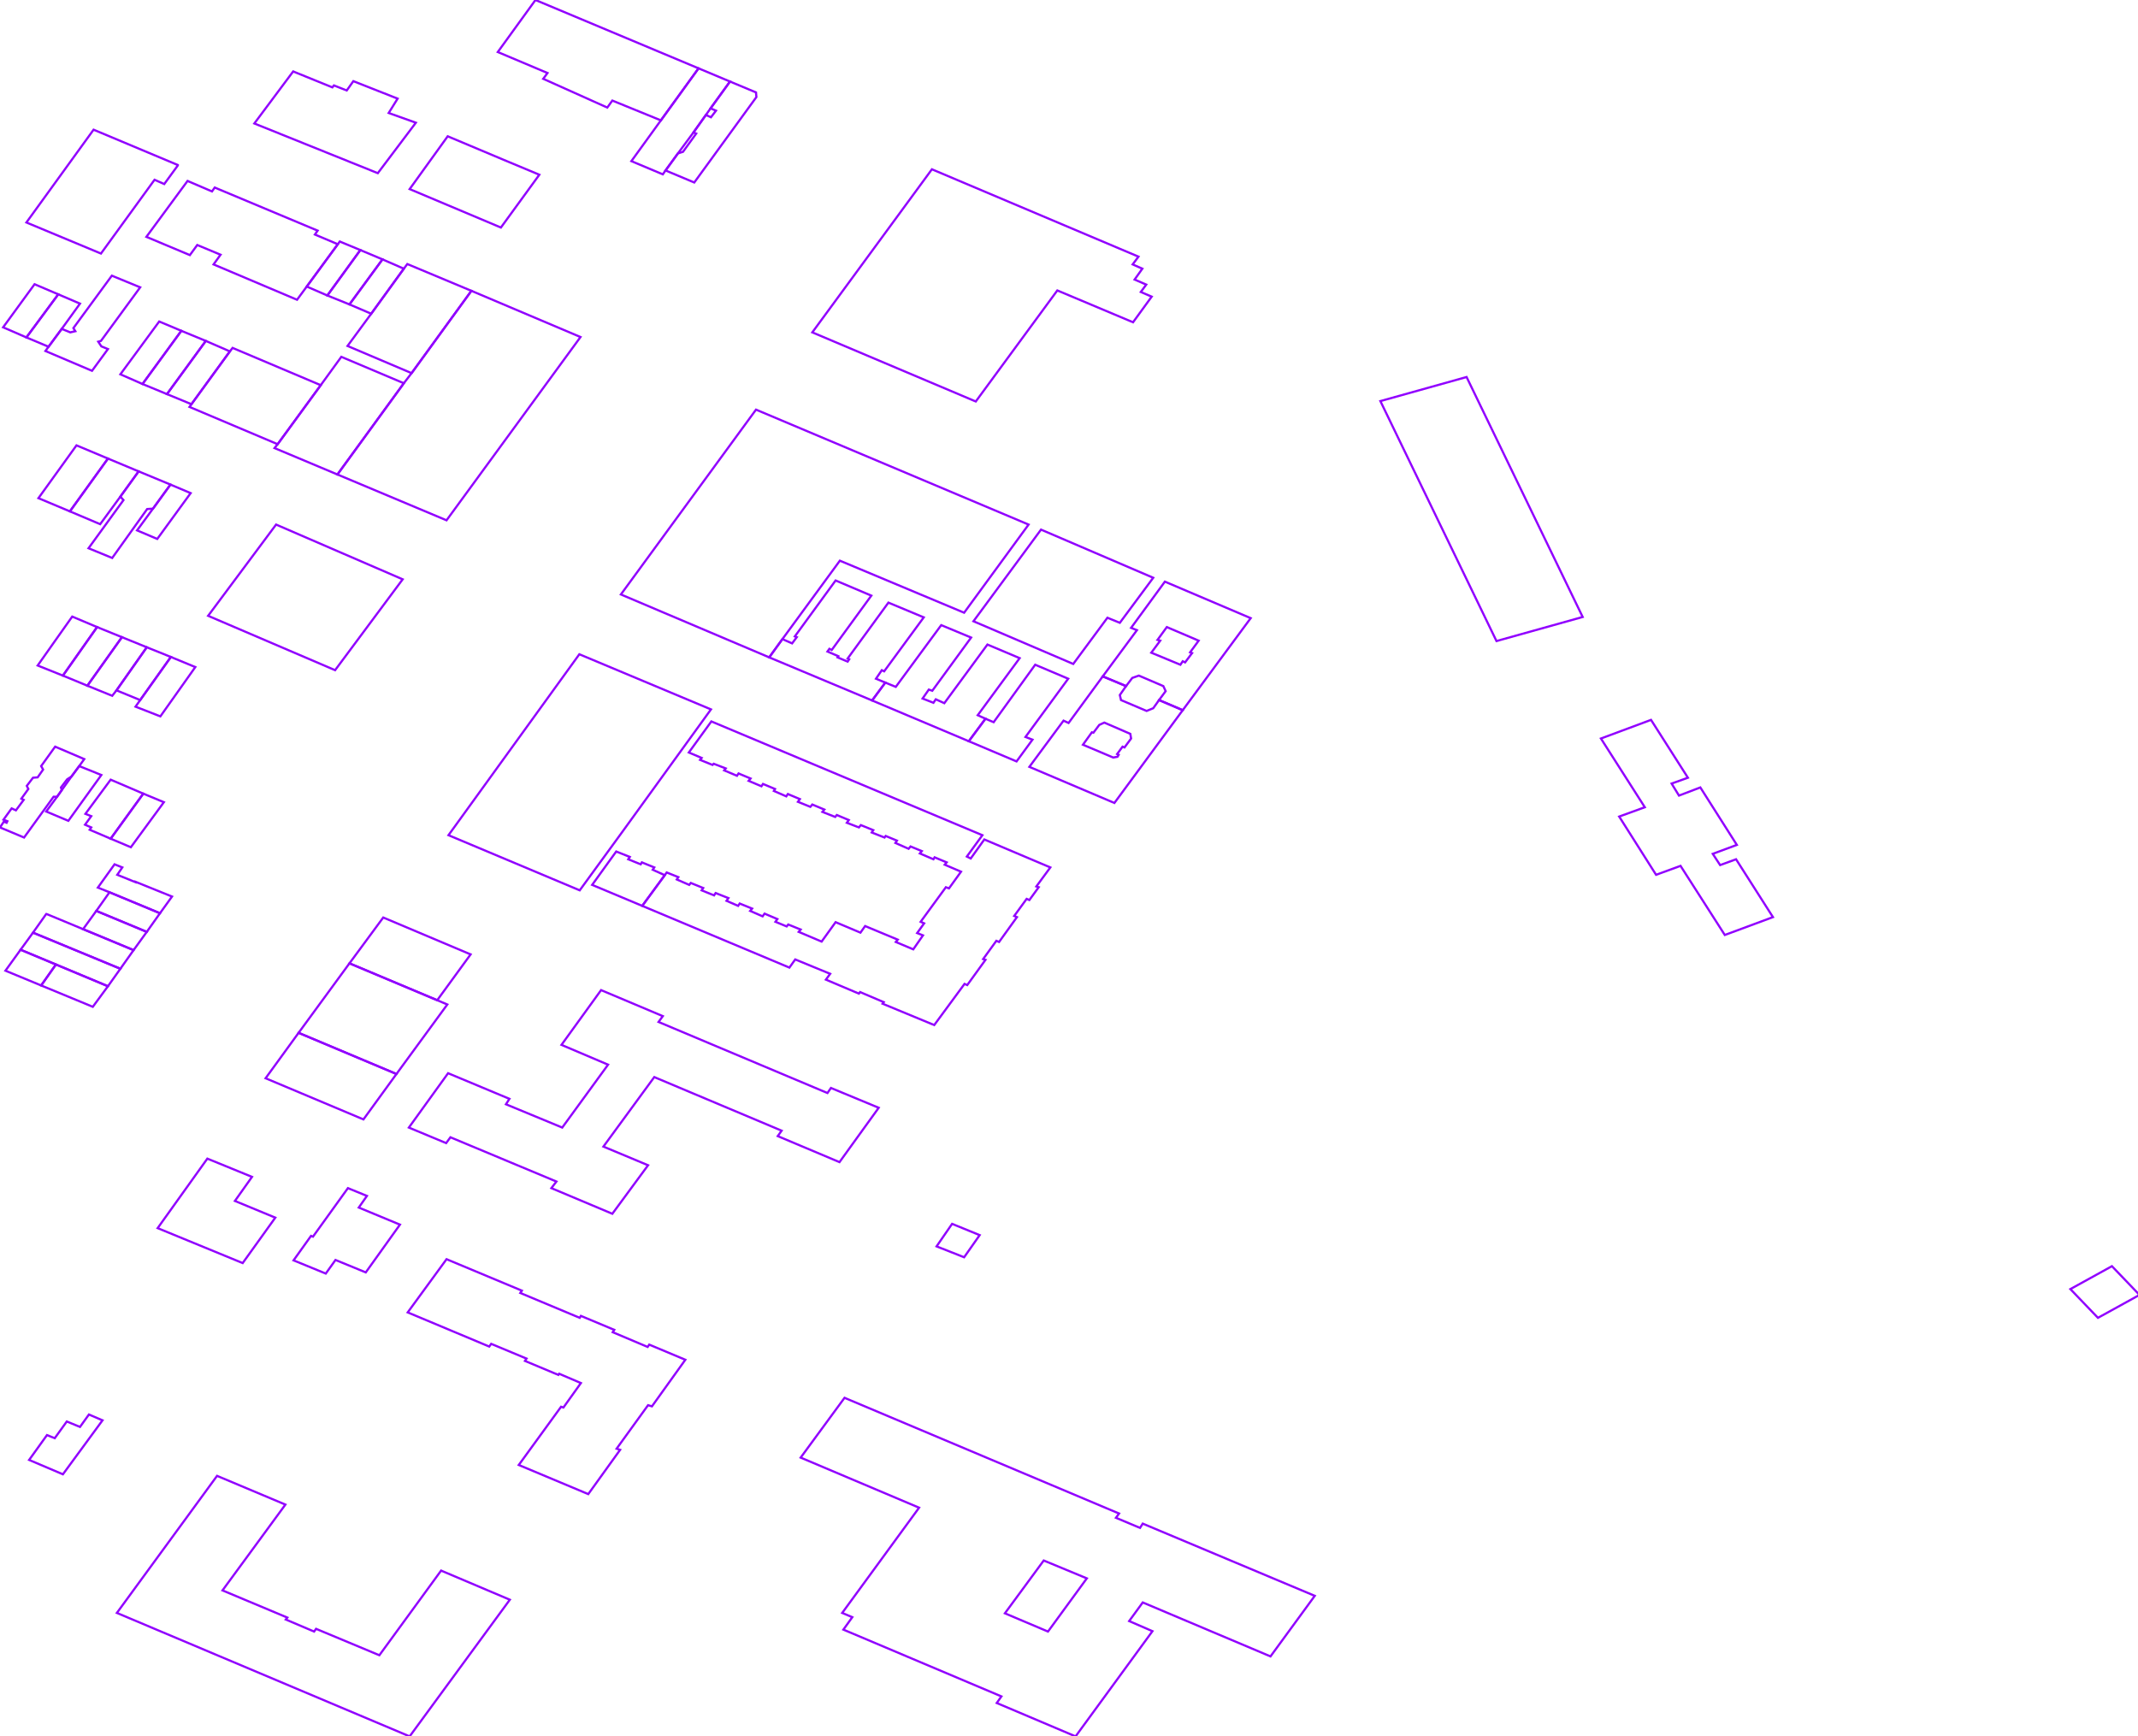 <?xml version="1.0" encoding="iso-8859-1" standalone="no"?>
<!DOCTYPE svg PUBLIC "-//W3C//DTD SVG 1.0//EN" "http://www.w3.org/TR/2001/REC-SVG-20010904/DTD/svg10.dtd">
<svg xmlns="http://www.w3.org/2000/svg" width="985" height="800">
<path style="fill:rgb(255, 0, 0);fill-opacity:0;fill-rule:evenodd;stroke:rgb(145, 0, 255);stroke-width:1;" d="M 368.873, 671.556 L 389.088, 644.007 L 515.564, 697.317 L 514.132, 699.284 L 525.224, 703.936 L 526.476, 701.968 L 605.725, 735.242 L 585.331, 763.148 L 526.476, 738.283 L 520.215, 746.869 L 530.948, 751.521 L 495.528, 800 L 459.213, 784.615 L 461.36, 781.574 L 388.551, 750.805 L 392.665, 745.081 L 388.014, 743.113 L 423.435, 694.633 L 368.873, 671.556 z M 462.97, 743.292 L 482.826, 751.699 L 500.716, 727.191 L 480.859, 718.962 L 462.97, 743.292 z "/>
<path style="fill:rgb(0, 255, 0);fill-opacity:0;fill-rule:evenodd;stroke:rgb(145, 0, 255);stroke-width:1;" d="M 286.047, 273.882 L 348.301, 188.73 L 473.882, 241.682 L 444.186, 282.29 L 386.941, 258.318 L 360.465, 294.454 L 354.383, 302.862 L 286.047, 273.882 z "/>
<path style="fill:rgb(0, 0, 255);fill-opacity:0;fill-rule:evenodd;stroke:rgb(145, 0, 255);stroke-width:1;" d="M 374.24, 153.131 L 429.338, 77.996 L 524.508, 118.247 L 521.825, 121.825 L 526.297, 123.792 L 522.719, 128.801 L 528.086, 131.127 L 525.581, 134.526 L 530.59, 136.673 L 522.004, 148.479 L 487.12, 133.81 L 449.553, 184.973 L 374.24, 153.131 z "/>
<path style="fill:rgb(255, 255, 0);fill-opacity:0;fill-rule:evenodd;stroke:rgb(145, 0, 255);stroke-width:1;" d="M 295.886, 417.352 L 306.261, 403.22 L 307.156, 401.968 L 312.522, 404.114 L 311.807, 405.188 L 317.531, 407.692 L 318.247, 406.798 L 323.971, 409.123 L 323.256, 410.197 L 328.98, 412.522 L 329.696, 411.449 L 335.599, 413.775 L 334.705, 415.027 L 340.072, 417.352 L 340.787, 416.279 L 346.512, 418.605 L 345.617, 419.678 L 351.342, 422.182 L 352.236, 420.93 L 358.14, 423.435 L 357.245, 424.687 L 362.433, 426.834 L 363.148, 425.939 L 368.873, 428.265 L 367.979, 429.338 L 378.533, 433.81 L 384.973, 424.866 L 396.422, 429.696 L 398.569, 426.655 L 413.596, 432.916 L 412.701, 433.989 L 420.751, 437.388 L 425.224, 430.948 L 422.54, 429.875 L 425.76, 425.403 L 424.15, 424.687 L 435.778, 408.766 L 437.209, 409.302 L 442.755, 401.61 L 435.242, 398.39 L 436.136, 397.317 L 430.59, 394.991 L 430.054, 395.886 L 423.792, 393.202 L 424.687, 392.129 L 419.499, 389.982 L 418.605, 391.055 L 412.522, 388.372 L 413.238, 387.299 L 408.05, 385.152 L 407.513, 385.868 L 401.61, 383.542 L 402.326, 382.469 L 396.601, 380.143 L 395.707, 381.216 L 390.161, 379.07 L 391.055, 377.818 L 385.51, 375.492 L 384.794, 376.386 L 378.891, 374.061 L 379.785, 372.987 L 374.24, 370.662 L 373.345, 371.735 L 367.621, 369.41 L 368.515, 368.157 L 362.97, 365.832 L 362.254, 366.905 L 356.53, 364.401 L 357.066, 363.506 L 351.521, 361.181 L 350.805, 362.254 L 344.902, 359.75 L 345.796, 358.676 L 340.25, 356.351 L 339.535, 357.424 L 333.631, 354.919 L 334.347, 354.025 L 328.801, 351.878 L 328.265, 352.415 L 322.54, 350.089 L 323.256, 349.195 L 317.352, 346.691 L 327.728, 332.379 L 452.594, 384.794 L 445.438, 394.633 L 447.227, 395.528 L 453.488, 386.762 L 483.9, 399.642 L 477.46, 408.408 L 478.533, 408.766 L 474.24, 414.669 L 472.987, 414.132 L 467.263, 422.004 L 468.515, 422.54 L 460.286, 433.989 L 459.034, 433.453 L 452.952, 441.86 L 454.025, 442.218 L 445.617, 453.846 L 444.365, 453.309 L 430.411, 472.272 L 406.619, 462.433 L 407.156, 461.717 L 396.243, 457.066 L 395.707, 457.782 L 380.501, 451.342 L 382.469, 448.658 L 366.369, 442.039 L 363.685, 445.796 L 295.886, 417.352 z "/>
<path style="fill:rgb(255, 0, 0);fill-opacity:0;fill-rule:evenodd;stroke:rgb(145, 0, 255);stroke-width:1;" d="M 53.846, 743.113 L 100, 679.964 L 131.485, 693.202 L 102.504, 732.737 L 132.379, 745.259 L 131.664, 746.154 L 144.723, 751.699 L 145.617, 750.447 L 174.776, 762.612 L 203.22, 723.614 L 234.884, 737.03 L 188.73, 800 L 53.846, 743.113 z "/>
<path style="fill:rgb(0, 255, 0);fill-opacity:0;fill-rule:evenodd;stroke:rgb(145, 0, 255);stroke-width:1;" d="M 188.372, 519.499 L 206.44, 494.454 L 234.705, 506.261 L 233.095, 508.766 L 259.034, 519.499 L 280.143, 490.519 L 258.676, 481.395 L 276.923, 456.172 L 305.367, 468.157 L 303.399, 470.841 L 381.216, 503.578 L 382.826, 501.252 L 404.83, 510.376 L 386.762, 535.42 L 358.318, 523.435 L 360.107, 520.93 L 301.431, 496.243 L 277.996, 528.265 L 298.569, 536.852 L 282.111, 559.213 L 254.025, 547.406 L 256.351, 544.365 L 207.513, 523.971 L 205.546, 526.655 L 188.372, 519.499 z "/>
<path style="fill:rgb(0, 0, 255);fill-opacity:0;fill-rule:evenodd;stroke:rgb(145, 0, 255);stroke-width:1;" d="M 206.619, 384.794 L 266.905, 301.431 L 327.549, 326.834 L 286.762, 383.184 L 267.084, 410.197 L 206.619, 384.794 z "/>
<path style="fill:rgb(255, 255, 0);fill-opacity:0;fill-rule:evenodd;stroke:rgb(145, 0, 255);stroke-width:1;" d="M 155.456, 218.605 L 186.047, 176.565 L 189.624, 171.914 L 217.174, 133.989 L 267.442, 155.277 L 205.725, 239.714 L 155.456, 218.605 z "/>
<path style="fill:rgb(255, 0, 0);fill-opacity:0;fill-rule:evenodd;stroke:rgb(145, 0, 255);stroke-width:1;" d="M 635.957, 184.794 L 675.671, 173.703 L 729.159, 284.258 L 689.445, 295.349 L 635.957, 184.794 z "/>
<path style="fill:rgb(0, 255, 0);fill-opacity:0;fill-rule:evenodd;stroke:rgb(145, 0, 255);stroke-width:1;" d="M 187.835, 604.651 L 205.725, 580.143 L 240.429, 594.633 L 239.714, 595.707 L 267.084, 607.156 L 267.621, 606.261 L 283.005, 612.701 L 282.29, 613.775 L 298.39, 620.572 L 299.106, 619.499 L 315.742, 626.476 L 300.358, 647.943 L 298.569, 647.406 L 284.079, 667.442 L 285.689, 667.979 L 271.02, 688.372 L 238.998, 674.955 L 258.497, 648.122 L 259.571, 648.479 L 267.621, 637.209 L 257.603, 632.916 L 257.245, 633.453 L 241.86, 627.013 L 242.576, 625.939 L 226.297, 619.141 L 225.403, 620.394 L 187.835, 604.651 z "/>
<path style="fill:rgb(0, 0, 255);fill-opacity:0;fill-rule:evenodd;stroke:rgb(145, 0, 255);stroke-width:1;" d="M 95.885, 283.721 L 127.191, 241.682 L 185.51, 266.905 L 154.383, 308.766 L 95.885, 283.721 z "/>
<path style="fill:rgb(255, 255, 0);fill-opacity:0;fill-rule:evenodd;stroke:rgb(145, 0, 255);stroke-width:1;" d="M 737.567, 340.25 L 760.644, 331.664 L 777.639, 358.318 L 770.125, 361.002 L 773.524, 366.547 L 783.363, 362.791 L 800.179, 389.267 L 789.088, 393.381 L 792.487, 398.569 L 799.821, 395.886 L 816.816, 422.54 L 794.633, 430.769 L 774.24, 398.927 L 762.97, 403.041 L 745.975, 376.208 L 757.782, 371.914 L 737.567, 340.25 z "/>
<path style="fill:rgb(255, 0, 0);fill-opacity:0;fill-rule:evenodd;stroke:rgb(145, 0, 255);stroke-width:1;" d="M 448.479, 286.225 L 479.606, 244.007 L 531.306, 266.19 L 515.921, 286.941 L 510.197, 284.615 L 494.454, 305.903 L 448.479, 286.225 z "/>
<path style="fill:rgb(0, 255, 0);fill-opacity:0;fill-rule:evenodd;stroke:rgb(145, 0, 255);stroke-width:1;" d="M 67.442, 109.123 L 86.404, 83.363 L 97.674, 88.193 L 98.927, 86.404 L 146.333, 106.261 L 145.081, 108.05 L 155.635, 112.522 L 141.324, 132.021 L 136.852, 138.104 L 98.39, 121.825 L 101.61, 117.352 L 90.877, 112.88 L 87.478, 117.531 L 67.442, 109.123 z "/>
<path style="fill:rgb(0, 0, 255);fill-opacity:0;fill-rule:evenodd;stroke:rgb(145, 0, 255);stroke-width:1;" d="M 12.165, 102.504 L 43.113, 59.75 L 81.932, 76.029 L 81.932, 76.207 L 75.671, 84.794 L 71.199, 82.826 L 46.512, 116.816 L 12.165, 102.504 z "/>
<path style="fill:rgb(255, 255, 0);fill-opacity:0;fill-rule:evenodd;stroke:rgb(145, 0, 255);stroke-width:1;" d="M 117.174, 56.887 L 135.063, 32.916 L 153.131, 40.25 L 153.846, 39.356 L 159.75, 41.682 L 162.791, 37.388 L 183.184, 45.438 L 179.07, 52.057 L 191.592, 56.529 L 174.061, 79.785 L 117.174, 56.887 z "/>
<path style="fill:rgb(255, 0, 0);fill-opacity:0;fill-rule:evenodd;stroke:rgb(145, 0, 255);stroke-width:1;" d="M 137.567, 475.85 L 161.002, 443.828 L 201.431, 460.823 L 206.082, 462.791 L 182.648, 494.812 L 137.567, 475.85 z "/>
<path style="fill:rgb(0, 255, 0);fill-opacity:0;fill-rule:evenodd;stroke:rgb(145, 0, 255);stroke-width:1;" d="M 474.24, 353.309 L 489.982, 332.021 L 492.308, 333.095 L 508.05, 311.628 L 518.784, 316.1 L 515.921, 320.215 L 516.458, 322.54 L 528.265, 327.549 L 531.306, 326.297 L 533.989, 322.54 L 544.902, 327.191 L 513.417, 369.946 L 474.24, 353.309 z M 498.927, 343.113 L 512.88, 349.016 L 514.848, 348.658 L 515.385, 347.764 L 514.669, 347.406 L 517.174, 344.007 L 518.068, 344.365 L 521.109, 340.25 L 520.751, 338.104 L 508.766, 332.916 L 506.44, 333.989 L 503.757, 337.567 L 503.041, 337.388 L 498.927, 343.113 z "/>
<path style="fill:rgb(0, 0, 255);fill-opacity:0;fill-rule:evenodd;stroke:rgb(145, 0, 255);stroke-width:1;" d="M 508.05, 311.628 L 523.792, 290.34 L 521.109, 289.267 L 536.673, 267.979 L 576.208, 284.794 L 544.902, 327.191 L 533.989, 322.54 L 537.03, 318.426 L 535.957, 316.1 L 524.687, 311.27 L 521.646, 312.343 L 518.784, 316.1 L 508.05, 311.628 z M 530.411, 300.716 L 543.828, 306.261 L 544.902, 304.651 L 545.975, 305.188 L 549.195, 300.894 L 548.301, 300.537 L 552.236, 295.17 L 537.567, 288.909 L 533.274, 294.812 L 534.526, 295.17 L 530.411, 300.716 z "/>
<path style="fill:rgb(255, 255, 0);fill-opacity:0;fill-rule:evenodd;stroke:rgb(145, 0, 255);stroke-width:1;" d="M 354.383, 302.862 L 360.465, 294.454 L 364.937, 296.422 L 367.084, 293.56 L 366.19, 293.202 L 384.973, 267.442 L 401.431, 274.419 L 383.184, 299.463 L 382.111, 298.927 L 381.216, 300.179 L 386.225, 302.326 L 385.868, 302.862 L 390.519, 304.83 L 391.234, 303.757 L 390.519, 303.399 L 409.302, 277.639 L 425.581, 284.436 L 407.335, 309.302 L 406.261, 308.766 L 403.578, 312.701 L 407.871, 314.49 L 401.789, 322.719 L 354.383, 302.862 z "/>
<path style="fill:rgb(255, 0, 0);fill-opacity:0;fill-rule:evenodd;stroke:rgb(145, 0, 255);stroke-width:1;" d="M 126.476, 206.44 L 127.907, 204.651 L 147.764, 177.46 L 157.245, 164.401 L 186.047, 176.565 L 155.456, 218.605 L 126.476, 206.44 z "/>
<path style="fill:rgb(0, 255, 0);fill-opacity:0;fill-rule:evenodd;stroke:rgb(145, 0, 255);stroke-width:1;" d="M 401.789, 322.719 L 407.871, 314.49 L 412.701, 316.458 L 433.631, 288.014 L 447.406, 293.739 L 429.517, 318.247 L 427.907, 317.71 L 425.045, 321.825 L 430.054, 323.792 L 431.127, 322.182 L 435.063, 323.971 L 454.919, 296.959 L 469.767, 303.22 L 450.447, 329.517 L 454.025, 331.127 L 446.333, 341.503 L 401.789, 322.719 z "/>
<path style="fill:rgb(0, 0, 255);fill-opacity:0;fill-rule:evenodd;stroke:rgb(145, 0, 255);stroke-width:1;" d="M 160.107, 159.392 L 171.02, 144.544 L 186.047, 123.792 L 187.657, 121.646 L 217.174, 133.989 L 189.624, 171.914 L 160.107, 159.392 z "/>
<path style="fill:rgb(255, 255, 0);fill-opacity:0;fill-rule:evenodd;stroke:rgb(145, 0, 255);stroke-width:1;" d="M 87.299, 187.478 L 88.193, 186.225 L 105.903, 161.896 L 107.156, 160.286 L 147.764, 177.46 L 127.907, 204.651 L 87.299, 187.478 z "/>
<path style="fill:rgb(255, 0, 0);fill-opacity:0;fill-rule:evenodd;stroke:rgb(145, 0, 255);stroke-width:1;" d="M 72.63, 565.832 L 95.528, 533.81 L 116.1, 542.218 L 108.229, 553.309 L 126.834, 561.002 L 111.807, 581.932 L 72.63, 565.832 z "/>
<path style="fill:rgb(0, 255, 0);fill-opacity:0;fill-rule:evenodd;stroke:rgb(145, 0, 255);stroke-width:1;" d="M 188.73, 87.12 L 206.261, 62.791 L 232.2, 73.703 L 248.479, 80.501 L 230.769, 104.83 L 188.73, 87.12 z "/>
<path style="fill:rgb(0, 0, 255);fill-opacity:0;fill-rule:evenodd;stroke:rgb(145, 0, 255);stroke-width:1;" d="M 122.361, 496.78 L 137.567, 475.85 L 182.648, 494.812 L 167.442, 515.742 L 122.361, 496.78 z "/>
<path style="fill:rgb(255, 255, 0);fill-opacity:0;fill-rule:evenodd;stroke:rgb(145, 0, 255);stroke-width:1;" d="M 161.002, 443.828 L 176.565, 422.719 L 216.816, 439.714 L 201.431, 460.823 L 161.002, 443.828 z "/>
<path style="fill:rgb(255, 0, 0);fill-opacity:0;fill-rule:evenodd;stroke:rgb(145, 0, 255);stroke-width:1;" d="M 135.242, 580.68 L 143.292, 569.41 L 144.186, 569.767 L 160.286, 547.406 L 169.052, 550.984 L 165.295, 556.351 L 184.258, 564.222 L 168.515, 586.225 L 154.562, 580.501 L 150.089, 586.762 L 135.242, 580.68 z "/>
<path style="fill:rgb(0, 255, 0);fill-opacity:0;fill-rule:evenodd;stroke:rgb(145, 0, 255);stroke-width:1;" d="M 446.333, 341.503 L 454.025, 331.127 L 457.782, 332.737 L 476.923, 306.261 L 492.129, 312.701 L 472.451, 339.535 L 475.671, 340.787 L 468.336, 350.805 L 446.333, 341.503 z "/>
<path style="fill:rgb(0, 0, 255);fill-opacity:0;fill-rule:evenodd;stroke:rgb(145, 0, 255);stroke-width:1;" d="M 290.877, 74.24 L 304.472, 55.456 L 321.825, 31.485 L 336.315, 37.567 L 327.37, 49.911 L 325.224, 52.952 L 319.499, 61.002 L 312.343, 70.662 L 306.619, 78.533 L 305.367, 80.322 L 290.877, 74.24 z "/>
<path style="fill:rgb(255, 255, 0);fill-opacity:0;fill-rule:evenodd;stroke:rgb(145, 0, 255);stroke-width:1;" d="M 20.93, 161.717 L 22.361, 159.75 L 28.444, 151.521 L 32.379, 153.131 L 34.705, 152.594 L 33.81, 151.163 L 51.521, 127.013 L 64.58, 132.379 L 46.512, 157.066 L 45.259, 157.424 L 46.691, 159.571 L 49.732, 160.823 L 42.397, 170.841 L 20.93, 161.717 z "/>
<path style="fill:rgb(255, 0, 0);fill-opacity:0;fill-rule:evenodd;stroke:rgb(145, 0, 255);stroke-width:1;" d="M 306.619, 78.533 L 312.343, 70.662 L 314.669, 69.946 L 320.751, 61.538 L 319.499, 61.002 L 325.224, 52.952 L 327.549, 54.025 L 329.875, 50.984 L 327.37, 49.911 L 336.315, 37.567 L 348.301, 42.576 L 348.479, 44.723 L 319.857, 84.079 L 306.619, 78.533 z "/>
<path style="fill:rgb(0, 255, 0);fill-opacity:0;fill-rule:evenodd;stroke:rgb(145, 0, 255);stroke-width:1;" d="M 40.787, 252.594 L 56.887, 230.411 L 55.456, 228.801 L 63.864, 217.174 L 78.533, 223.256 L 70.483, 234.347 L 67.8, 234.526 L 51.7, 257.066 L 40.787, 252.594 z "/>
<path style="fill:rgb(0, 0, 255);fill-opacity:0;fill-rule:evenodd;stroke:rgb(145, 0, 255);stroke-width:1;" d="M 17.71, 229.517 L 35.242, 205.188 L 49.732, 211.27 L 32.2, 235.599 L 17.71, 229.517 z "/>
<path style="fill:rgb(255, 255, 0);fill-opacity:0;fill-rule:evenodd;stroke:rgb(145, 0, 255);stroke-width:1;" d="M 272.809, 407.692 L 283.9, 392.308 L 290.161, 394.812 L 289.445, 395.886 L 295.17, 398.211 L 295.707, 397.317 L 301.431, 399.642 L 300.716, 400.716 L 306.261, 403.22 L 295.886, 417.352 L 272.809, 407.692 z "/>
<path style="fill:rgb(255, 0, 0);fill-opacity:0;fill-rule:evenodd;stroke:rgb(145, 0, 255);stroke-width:1;" d="M 15.206, 429.696 L 21.288, 421.109 L 21.467, 421.109 L 38.283, 428.086 L 61.538, 437.746 L 55.456, 446.333 L 15.206, 429.696 z "/>
<path style="fill:rgb(0, 255, 0);fill-opacity:0;fill-rule:evenodd;stroke:rgb(145, 0, 255);stroke-width:1;" d="M 32.2, 235.599 L 49.732, 211.27 L 63.864, 217.174 L 55.456, 228.801 L 46.154, 241.503 L 32.2, 235.599 z "/>
<path style="fill:rgb(0, 0, 255);fill-opacity:0;fill-rule:evenodd;stroke:rgb(145, 0, 255);stroke-width:1;" d="M 13.417, 672.63 L 21.646, 661.181 L 25.224, 662.612 L 30.769, 654.919 L 36.852, 657.424 L 40.966, 651.699 L 47.227, 654.383 L 28.98, 679.249 L 13.417, 672.63 z "/>
<path style="fill:rgb(255, 255, 0);fill-opacity:0;fill-rule:evenodd;stroke:rgb(145, 0, 255);stroke-width:1;" d="M 39.177, 379.964 L 42.039, 376.029 L 39.356, 374.955 L 50.984, 359.213 L 66.011, 365.653 L 50.984, 386.404 L 41.324, 382.29 L 42.039, 381.216 L 39.177, 379.964 z "/>
<path style="fill:rgb(255, 0, 0);fill-opacity:0;fill-rule:evenodd;stroke:rgb(145, 0, 255);stroke-width:1;" d="M 953.846, 593.918 L 972.987, 583.363 L 985.689, 596.601 L 966.547, 607.156 L 953.846, 593.918 z "/>
<path style="fill:rgb(0, 255, 0);fill-opacity:0;fill-rule:evenodd;stroke:rgb(145, 0, 255);stroke-width:1;" d="M 76.923, 181.574 L 94.812, 157.066 L 105.903, 161.896 L 88.193, 186.225 L 76.923, 181.574 z "/>
<path style="fill:rgb(0, 0, 255);fill-opacity:0;fill-rule:evenodd;stroke:rgb(145, 0, 255);stroke-width:1;" d="M 65.653, 176.923 L 83.542, 152.415 L 94.812, 157.066 L 76.923, 181.574 L 65.653, 176.923 z "/>
<path style="fill:rgb(255, 255, 0);fill-opacity:0;fill-rule:evenodd;stroke:rgb(145, 0, 255);stroke-width:1;" d="M 17.352, 306.619 L 25.045, 295.707 L 33.274, 284.079 L 44.723, 288.909 L 28.98, 311.27 L 17.352, 306.619 z "/>
<path style="fill:rgb(255, 0, 0);fill-opacity:0;fill-rule:evenodd;stroke:rgb(145, 0, 255);stroke-width:1;" d="M 40.25, 315.921 L 56.172, 293.56 L 67.621, 298.211 L 53.667, 318.068 L 51.7, 320.572 L 40.25, 315.921 z "/>
<path style="fill:rgb(0, 255, 0);fill-opacity:0;fill-rule:evenodd;stroke:rgb(145, 0, 255);stroke-width:1;" d="M 62.433, 325.581 L 64.58, 322.54 L 78.712, 302.683 L 89.982, 307.335 L 73.882, 330.054 L 62.433, 325.581 z "/>
<path style="fill:rgb(0, 0, 255);fill-opacity:0;fill-rule:evenodd;stroke:rgb(145, 0, 255);stroke-width:1;" d="M 28.98, 311.27 L 44.723, 288.909 L 56.172, 293.56 L 40.25, 315.921 L 28.98, 311.27 z "/>
<path style="fill:rgb(255, 255, 0);fill-opacity:0;fill-rule:evenodd;stroke:rgb(145, 0, 255);stroke-width:1;" d="M 55.456, 172.451 L 73.345, 148.122 L 83.542, 152.415 L 65.653, 176.923 L 55.456, 172.451 z "/>
<path style="fill:rgb(255, 0, 0);fill-opacity:0;fill-rule:evenodd;stroke:rgb(145, 0, 255);stroke-width:1;" d="M 18.962, 454.025 L 25.76, 444.365 L 49.732, 454.383 L 42.755, 463.864 L 18.962, 454.025 z "/>
<path style="fill:rgb(0, 255, 0);fill-opacity:0;fill-rule:evenodd;stroke:rgb(145, 0, 255);stroke-width:1;" d="M 45.081, 408.945 L 52.773, 398.211 L 56.351, 399.642 L 54.025, 403.041 L 62.433, 406.44 L 62.433, 406.261 L 79.249, 413.059 L 73.703, 420.751 L 50.447, 411.091 L 45.081, 408.945 z "/>
<path style="fill:rgb(0, 0, 255);fill-opacity:0;fill-rule:evenodd;stroke:rgb(145, 0, 255);stroke-width:1;" d="M 53.667, 318.068 L 67.621, 298.211 L 78.712, 302.683 L 64.58, 322.54 L 53.667, 318.068 z "/>
<path style="fill:rgb(255, 255, 0);fill-opacity:0;fill-rule:evenodd;stroke:rgb(145, 0, 255);stroke-width:1;" d="M 21.288, 373.882 L 26.297, 367.084 L 28.444, 364.043 L 32.916, 357.782 L 36.494, 352.952 L 46.691, 357.066 L 31.485, 378.175 L 21.288, 373.882 z "/>
<path style="fill:rgb(255, 0, 0);fill-opacity:0;fill-rule:evenodd;stroke:rgb(145, 0, 255);stroke-width:1;" d="M 150.805, 136.136 L 166.011, 115.206 L 176.208, 119.499 L 161.002, 140.25 L 150.805, 136.136 z "/>
<path style="fill:rgb(0, 255, 0);fill-opacity:0;fill-rule:evenodd;stroke:rgb(145, 0, 255);stroke-width:1;" d="M 161.002, 140.25 L 176.208, 119.499 L 186.047, 123.792 L 171.02, 144.544 L 161.002, 140.25 z "/>
<path style="fill:rgb(0, 0, 255);fill-opacity:0;fill-rule:evenodd;stroke:rgb(145, 0, 255);stroke-width:1;" d="M 12.165, 155.456 L 26.834, 135.599 L 36.852, 139.893 L 28.444, 151.521 L 22.361, 159.75 L 12.165, 155.456 z "/>
<path style="fill:rgb(255, 255, 0);fill-opacity:0;fill-rule:evenodd;stroke:rgb(145, 0, 255);stroke-width:1;" d="M 141.324, 132.021 L 155.635, 112.522 L 156.53, 111.27 L 166.011, 115.206 L 150.805, 136.136 L 141.324, 132.021 z "/>
<path style="fill:rgb(255, 0, 0);fill-opacity:0;fill-rule:evenodd;stroke:rgb(145, 0, 255);stroke-width:1;" d="M 44.365, 419.678 L 50.447, 411.091 L 73.703, 420.751 L 67.621, 429.338 L 44.365, 419.678 z "/>
<path style="fill:rgb(0, 255, 0);fill-opacity:0;fill-rule:evenodd;stroke:rgb(145, 0, 255);stroke-width:1;" d="M 63.148, 244.365 L 70.483, 234.347 L 78.533, 223.256 L 87.835, 227.191 L 72.451, 248.301 L 63.148, 244.365 z "/>
<path style="fill:rgb(0, 0, 255);fill-opacity:0;fill-rule:evenodd;stroke:rgb(145, 0, 255);stroke-width:1;" d="M 38.283, 428.086 L 44.365, 419.678 L 67.621, 429.338 L 61.538, 437.746 L 38.283, 428.086 z "/>
<path style="fill:rgb(255, 255, 0);fill-opacity:0;fill-rule:evenodd;stroke:rgb(145, 0, 255);stroke-width:1;" d="M 50.984, 386.404 L 66.011, 365.653 L 75.492, 369.589 L 60.286, 390.34 L 50.984, 386.404 z "/>
<path style="fill:rgb(255, 0, 0);fill-opacity:0;fill-rule:evenodd;stroke:rgb(145, 0, 255);stroke-width:1;" d="M 431.485, 574.24 L 438.64, 563.864 L 451.342, 569.052 L 444.186, 579.249 L 431.485, 574.24 z "/>
<path style="fill:rgb(0, 255, 0);fill-opacity:0;fill-rule:evenodd;stroke:rgb(145, 0, 255);stroke-width:1;" d="M 0, 381.216 L 1.789, 378.533 L 3.041, 379.07 L 3.399, 378.354 L 1.61, 377.639 L 5.367, 372.451 L 7.335, 373.345 L 10.912, 368.515 L 9.839, 367.979 L 13.059, 363.506 L 12.344, 362.075 L 15.206, 358.318 L 17.352, 358.14 L 19.857, 354.562 L 18.962, 352.952 L 25.402, 344.007 L 38.819, 349.732 L 36.494, 352.952 L 32.916, 357.782 L 30.948, 359.034 L 28.086, 362.791 L 28.444, 364.043 L 26.297, 367.084 L 24.687, 367.084 L 11.091, 385.868 L 0, 381.216 z "/>
<path style="fill:rgb(0, 0, 255);fill-opacity:0;fill-rule:evenodd;stroke:rgb(145, 0, 255);stroke-width:1;" d="M 9.481, 437.567 L 15.206, 429.696 L 55.456, 446.333 L 49.732, 454.383 L 25.76, 444.365 L 9.481, 437.567 z "/>
<path style="fill:rgb(255, 255, 0);fill-opacity:0;fill-rule:evenodd;stroke:rgb(145, 0, 255);stroke-width:1;" d="M 1.431, 150.805 L 15.921, 130.948 L 26.834, 135.599 L 12.165, 155.456 L 1.431, 150.805 z "/>
<path style="fill:rgb(255, 0, 0);fill-opacity:0;fill-rule:evenodd;stroke:rgb(145, 0, 255);stroke-width:1;" d="M 2.504, 447.227 L 9.481, 437.567 L 25.76, 444.365 L 18.962, 454.025 L 2.504, 447.227 z "/>
<path style="fill:rgb(0, 255, 0);fill-opacity:0;fill-rule:evenodd;stroke:rgb(145, 0, 255);stroke-width:1;" d="M 229.338, 23.971 L 246.691, 0 L 321.825, 31.485 L 304.472, 55.456 L 282.111, 46.333 L 279.785, 49.553 L 250.268, 36.315 L 252.236, 33.632 L 229.338, 23.971 z "/>
</svg>